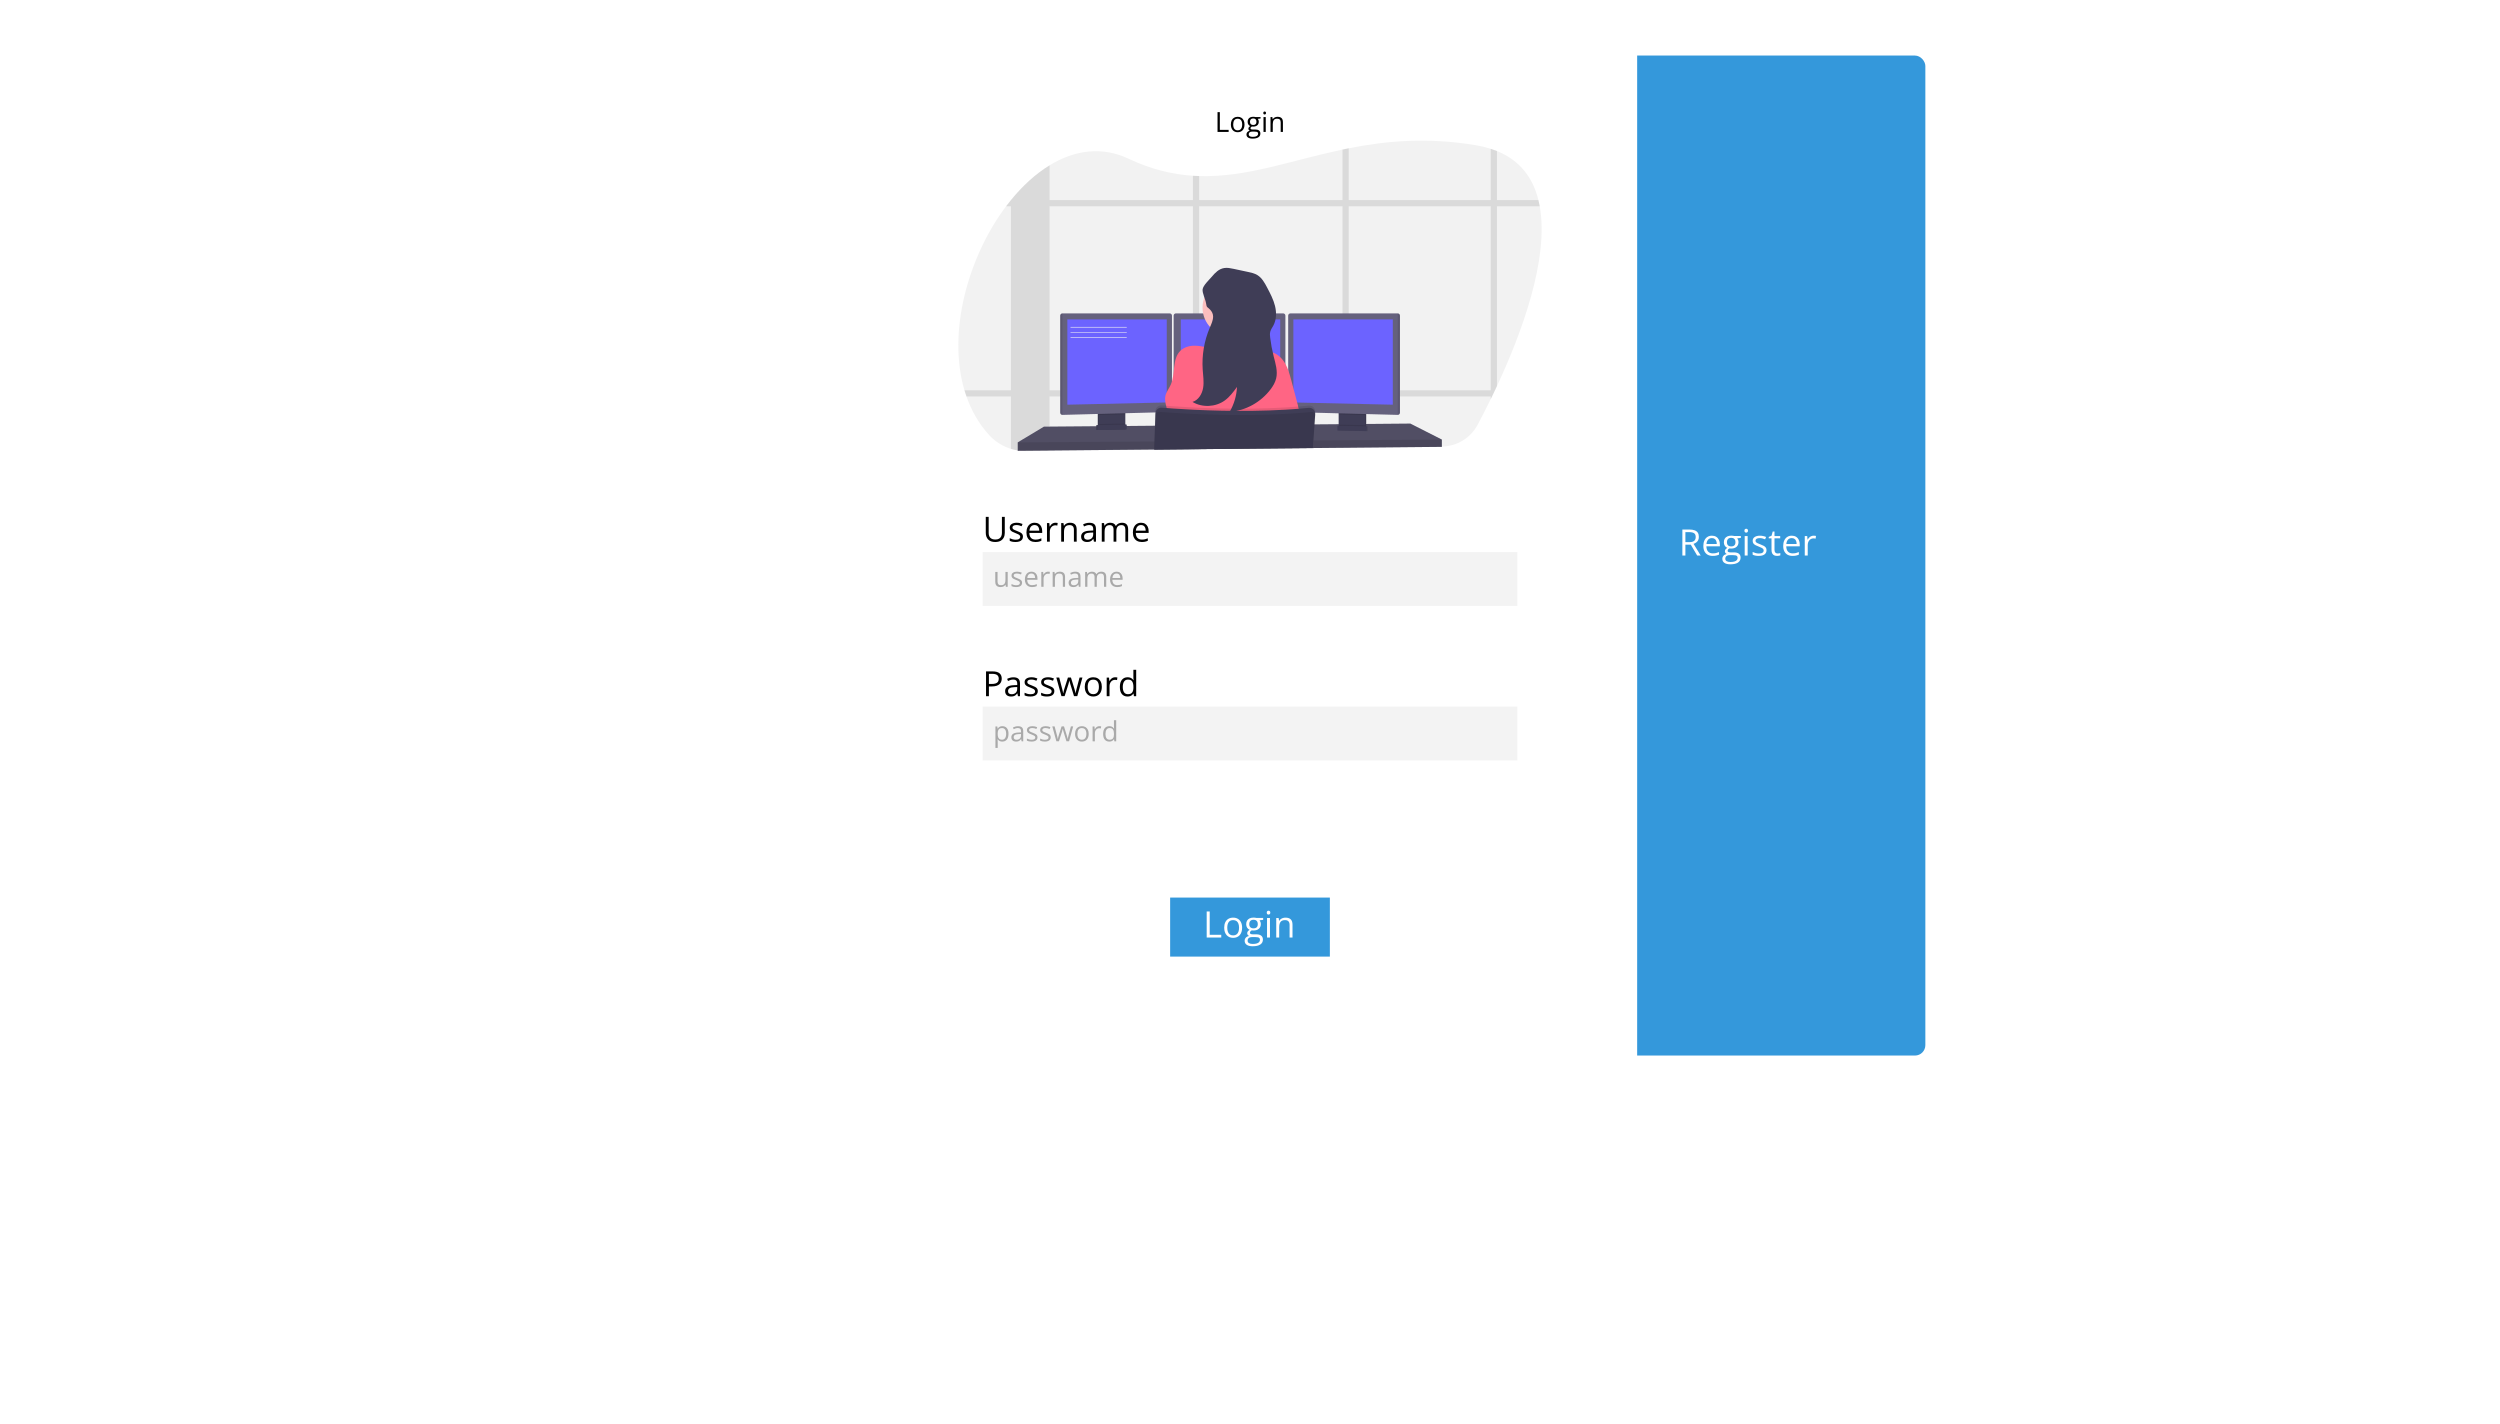 <svg width="1440" height="820" viewBox="0 0 1440 820" fill="none" xmlns="http://www.w3.org/2000/svg">
<g clip-path="url(#clip0_2_2)">
<rect width="1440" height="820" fill="white"/>
<g filter="url(#filter0_d_2_2)">
<rect x="504" y="32" width="605" height="576" rx="6" fill="#3498DB"/>
</g>
<path d="M973.094 305.009C974.324 305.009 975.339 305.163 976.139 305.47C976.946 305.771 977.547 306.232 977.944 306.854C978.34 307.477 978.539 308.27 978.539 309.233C978.539 310.026 978.395 310.689 978.108 311.223C977.821 311.749 977.445 312.176 976.98 312.504C976.515 312.833 976.019 313.085 975.493 313.263L979.605 320H977.575L973.904 313.745H970.787V320H969.043V305.009H973.094ZM972.991 306.516H970.787V312.269H973.165C974.389 312.269 975.288 312.019 975.862 311.52C976.443 311.021 976.734 310.286 976.734 309.315C976.734 308.297 976.426 307.576 975.811 307.152C975.203 306.728 974.263 306.516 972.991 306.516ZM986.075 308.557C987.032 308.557 987.853 308.769 988.536 309.192C989.22 309.616 989.743 310.211 990.105 310.977C990.467 311.735 990.648 312.624 990.648 313.643V314.699H982.886C982.907 316.018 983.235 317.023 983.871 317.713C984.506 318.404 985.402 318.749 986.557 318.749C987.268 318.749 987.897 318.684 988.444 318.554C988.991 318.424 989.558 318.233 990.146 317.98V319.477C989.579 319.73 989.015 319.915 988.454 320.031C987.9 320.147 987.244 320.205 986.485 320.205C985.405 320.205 984.462 319.986 983.655 319.549C982.855 319.104 982.233 318.455 981.789 317.601C981.345 316.746 981.123 315.7 981.123 314.463C981.123 313.253 981.324 312.207 981.728 311.325C982.138 310.437 982.712 309.753 983.45 309.274C984.195 308.796 985.07 308.557 986.075 308.557ZM986.055 309.951C985.145 309.951 984.421 310.249 983.881 310.843C983.341 311.438 983.019 312.269 982.917 313.335H988.864C988.857 312.665 988.751 312.077 988.546 311.571C988.348 311.059 988.044 310.662 987.634 310.382C987.224 310.095 986.697 309.951 986.055 309.951ZM996.678 325.045C995.201 325.045 994.063 324.768 993.263 324.214C992.463 323.667 992.063 322.898 992.063 321.907C992.063 321.203 992.286 320.602 992.73 320.103C993.181 319.604 993.803 319.272 994.596 319.108C994.302 318.971 994.049 318.766 993.837 318.493C993.632 318.219 993.53 317.905 993.53 317.549C993.53 317.139 993.643 316.78 993.868 316.473C994.101 316.158 994.453 315.857 994.924 315.57C994.336 315.331 993.858 314.928 993.489 314.36C993.126 313.786 992.945 313.12 992.945 312.361C992.945 311.554 993.113 310.867 993.448 310.3C993.783 309.726 994.268 309.288 994.904 308.987C995.54 308.687 996.309 308.536 997.211 308.536C997.409 308.536 997.607 308.546 997.806 308.567C998.011 308.581 998.206 308.604 998.39 308.639C998.575 308.666 998.735 308.7 998.872 308.741H1002.73V309.838L1000.66 310.095C1000.86 310.361 1001.03 310.683 1001.17 311.059C1001.31 311.435 1001.37 311.852 1001.37 312.31C1001.37 313.431 1000.99 314.323 1000.24 314.986C999.477 315.642 998.435 315.97 997.108 315.97C996.794 315.97 996.473 315.943 996.144 315.888C995.81 316.073 995.553 316.278 995.375 316.503C995.205 316.729 995.119 316.989 995.119 317.283C995.119 317.501 995.184 317.676 995.314 317.806C995.451 317.936 995.645 318.031 995.898 318.093C996.151 318.147 996.456 318.175 996.811 318.175H998.79C1000.01 318.175 1000.95 318.431 1001.6 318.944C1002.26 319.457 1002.58 320.205 1002.58 321.189C1002.58 322.434 1002.08 323.387 1001.07 324.05C1000.05 324.713 998.592 325.045 996.678 325.045ZM996.729 323.712C997.659 323.712 998.428 323.616 999.036 323.425C999.651 323.24 1000.11 322.97 1000.41 322.615C1000.72 322.266 1000.87 321.849 1000.87 321.364C1000.87 320.913 1000.77 320.571 1000.56 320.338C1000.36 320.113 1000.06 319.962 999.662 319.887C999.265 319.805 998.78 319.764 998.206 319.764H996.257C995.751 319.764 995.311 319.843 994.935 320C994.559 320.157 994.268 320.39 994.063 320.697C993.865 321.005 993.766 321.388 993.766 321.846C993.766 322.454 994.022 322.916 994.535 323.23C995.047 323.551 995.779 323.712 996.729 323.712ZM997.17 314.729C997.983 314.729 998.595 314.524 999.005 314.114C999.415 313.704 999.621 313.106 999.621 312.32C999.621 311.479 999.412 310.85 998.995 310.433C998.578 310.009 997.963 309.797 997.149 309.797C996.37 309.797 995.769 310.016 995.345 310.454C994.928 310.884 994.719 311.517 994.719 312.351C994.719 313.116 994.931 313.704 995.355 314.114C995.779 314.524 996.384 314.729 997.17 314.729ZM1006.64 308.762V320H1004.94V308.762H1006.64ZM1005.81 304.558C1006.09 304.558 1006.33 304.65 1006.53 304.834C1006.74 305.012 1006.84 305.292 1006.84 305.675C1006.84 306.051 1006.74 306.332 1006.53 306.516C1006.33 306.701 1006.09 306.793 1005.81 306.793C1005.52 306.793 1005.27 306.701 1005.08 306.516C1004.88 306.332 1004.79 306.051 1004.79 305.675C1004.79 305.292 1004.88 305.012 1005.08 304.834C1005.27 304.65 1005.52 304.558 1005.81 304.558ZM1017.52 316.924C1017.52 317.642 1017.34 318.247 1016.98 318.739C1016.62 319.224 1016.11 319.59 1015.44 319.836C1014.78 320.082 1013.99 320.205 1013.06 320.205C1012.28 320.205 1011.6 320.144 1011.02 320.021C1010.45 319.897 1009.95 319.723 1009.52 319.498V317.929C1009.97 318.154 1010.52 318.359 1011.16 318.544C1011.79 318.729 1012.44 318.821 1013.1 318.821C1014.08 318.821 1014.78 318.664 1015.22 318.349C1015.65 318.035 1015.87 317.607 1015.87 317.067C1015.87 316.76 1015.78 316.49 1015.61 316.257C1015.44 316.018 1015.14 315.789 1014.73 315.57C1014.32 315.345 1013.76 315.099 1013.03 314.832C1012.31 314.559 1011.69 314.289 1011.17 314.022C1010.65 313.749 1010.24 313.417 1009.96 313.027C1009.68 312.638 1009.54 312.132 1009.54 311.51C1009.54 310.56 1009.92 309.832 1010.68 309.326C1011.46 308.813 1012.47 308.557 1013.72 308.557C1014.4 308.557 1015.03 308.625 1015.62 308.762C1016.21 308.892 1016.77 309.069 1017.28 309.295L1016.7 310.659C1016.24 310.46 1015.74 310.293 1015.22 310.156C1014.69 310.02 1014.15 309.951 1013.61 309.951C1012.82 309.951 1012.22 310.081 1011.79 310.341C1011.37 310.601 1011.17 310.956 1011.17 311.407C1011.17 311.756 1011.26 312.043 1011.45 312.269C1011.65 312.494 1011.97 312.706 1012.4 312.904C1012.83 313.103 1013.39 313.335 1014.1 313.602C1014.8 313.861 1015.41 314.131 1015.92 314.412C1016.44 314.685 1016.83 315.02 1017.1 315.417C1017.38 315.806 1017.52 316.309 1017.52 316.924ZM1023.89 318.811C1024.17 318.811 1024.46 318.787 1024.75 318.739C1025.05 318.691 1025.29 318.633 1025.47 318.564V319.887C1025.27 319.976 1025 320.051 1024.64 320.113C1024.29 320.174 1023.95 320.205 1023.61 320.205C1023.02 320.205 1022.48 320.103 1021.99 319.897C1021.51 319.686 1021.12 319.33 1020.83 318.831C1020.54 318.332 1020.39 317.642 1020.39 316.76V310.095H1018.8V309.264L1020.41 308.598L1021.08 306.157H1022.11V308.762H1025.4V310.095H1022.11V316.708C1022.11 317.413 1022.27 317.939 1022.59 318.288C1022.92 318.636 1023.35 318.811 1023.89 318.811ZM1032.07 308.557C1033.03 308.557 1033.85 308.769 1034.54 309.192C1035.22 309.616 1035.74 310.211 1036.1 310.977C1036.47 311.735 1036.65 312.624 1036.65 313.643V314.699H1028.89C1028.91 316.018 1029.23 317.023 1029.87 317.713C1030.51 318.404 1031.4 318.749 1032.56 318.749C1033.27 318.749 1033.9 318.684 1034.44 318.554C1034.99 318.424 1035.56 318.233 1036.14 317.98V319.477C1035.58 319.73 1035.01 319.915 1034.45 320.031C1033.9 320.147 1033.24 320.205 1032.48 320.205C1031.4 320.205 1030.46 319.986 1029.65 319.549C1028.85 319.104 1028.23 318.455 1027.79 317.601C1027.34 316.746 1027.12 315.7 1027.12 314.463C1027.12 313.253 1027.32 312.207 1027.73 311.325C1028.14 310.437 1028.71 309.753 1029.45 309.274C1030.19 308.796 1031.07 308.557 1032.07 308.557ZM1032.05 309.951C1031.14 309.951 1030.42 310.249 1029.88 310.843C1029.34 311.438 1029.02 312.269 1028.92 313.335H1034.86C1034.86 312.665 1034.75 312.077 1034.55 311.571C1034.35 311.059 1034.04 310.662 1033.63 310.382C1033.22 310.095 1032.7 309.951 1032.05 309.951ZM1044.65 308.557C1044.87 308.557 1045.11 308.57 1045.35 308.598C1045.6 308.618 1045.82 308.649 1046.01 308.69L1045.79 310.269C1045.61 310.221 1045.4 310.184 1045.18 310.156C1044.95 310.129 1044.74 310.115 1044.54 310.115C1044.09 310.115 1043.66 310.208 1043.26 310.392C1042.86 310.57 1042.52 310.83 1042.22 311.171C1041.91 311.506 1041.68 311.913 1041.51 312.392C1041.34 312.863 1041.25 313.39 1041.25 313.971V320H1039.54V308.762H1040.95L1041.14 310.833H1041.21C1041.44 310.416 1041.72 310.037 1042.05 309.695C1042.38 309.346 1042.76 309.069 1043.19 308.864C1043.63 308.659 1044.11 308.557 1044.65 308.557Z" fill="white"/>
<g filter="url(#filter1_d_2_2)">
<rect x="497" width="446" height="640" fill="white"/>
</g>
<rect x="674" y="517" width="92" height="34" fill="#3498DB"/>
<path d="M695.051 540V525.009H696.794V538.441H703.449V540H695.051ZM715.456 534.36C715.456 535.283 715.336 536.107 715.097 536.832C714.858 537.556 714.513 538.168 714.062 538.667C713.61 539.166 713.063 539.549 712.421 539.815C711.785 540.075 711.064 540.205 710.257 540.205C709.505 540.205 708.815 540.075 708.186 539.815C707.564 539.549 707.024 539.166 706.566 538.667C706.115 538.168 705.763 537.556 705.51 536.832C705.264 536.107 705.141 535.283 705.141 534.36C705.141 533.13 705.349 532.084 705.766 531.223C706.183 530.354 706.778 529.695 707.55 529.244C708.33 528.786 709.256 528.557 710.329 528.557C711.354 528.557 712.25 528.786 713.016 529.244C713.788 529.702 714.386 530.365 714.81 531.233C715.241 532.094 715.456 533.137 715.456 534.36ZM706.904 534.36C706.904 535.263 707.024 536.045 707.263 536.708C707.502 537.372 707.872 537.884 708.371 538.247C708.87 538.609 709.512 538.79 710.298 538.79C711.078 538.79 711.717 538.609 712.216 538.247C712.722 537.884 713.094 537.372 713.333 536.708C713.573 536.045 713.692 535.263 713.692 534.36C713.692 533.465 713.573 532.692 713.333 532.043C713.094 531.387 712.725 530.881 712.226 530.525C711.727 530.17 711.081 529.992 710.288 529.992C709.119 529.992 708.261 530.378 707.714 531.151C707.174 531.923 706.904 532.993 706.904 534.36ZM721.537 545.045C720.06 545.045 718.922 544.768 718.122 544.214C717.322 543.667 716.922 542.898 716.922 541.907C716.922 541.203 717.145 540.602 717.589 540.103C718.04 539.604 718.662 539.272 719.455 539.108C719.161 538.971 718.908 538.766 718.696 538.493C718.491 538.219 718.389 537.905 718.389 537.549C718.389 537.139 718.501 536.78 718.727 536.473C718.959 536.158 719.312 535.857 719.783 535.57C719.195 535.331 718.717 534.928 718.348 534.36C717.985 533.786 717.804 533.12 717.804 532.361C717.804 531.554 717.972 530.867 718.307 530.3C718.642 529.726 719.127 529.288 719.763 528.987C720.398 528.687 721.167 528.536 722.07 528.536C722.268 528.536 722.466 528.546 722.665 528.567C722.87 528.581 723.064 528.604 723.249 528.639C723.434 528.666 723.594 528.7 723.731 528.741H727.586V529.838L725.515 530.095C725.72 530.361 725.891 530.683 726.028 531.059C726.165 531.435 726.233 531.852 726.233 532.31C726.233 533.431 725.854 534.323 725.095 534.986C724.336 535.642 723.293 535.97 721.967 535.97C721.653 535.97 721.332 535.943 721.003 535.888C720.668 536.073 720.412 536.278 720.234 536.503C720.063 536.729 719.978 536.989 719.978 537.283C719.978 537.501 720.043 537.676 720.173 537.806C720.31 537.936 720.504 538.031 720.757 538.093C721.01 538.147 721.314 538.175 721.67 538.175H723.649C724.873 538.175 725.809 538.431 726.458 538.944C727.115 539.457 727.443 540.205 727.443 541.189C727.443 542.434 726.937 543.387 725.925 544.05C724.914 544.713 723.451 545.045 721.537 545.045ZM721.588 543.712C722.518 543.712 723.287 543.616 723.895 543.425C724.51 543.24 724.968 542.97 725.269 542.615C725.577 542.266 725.73 541.849 725.73 541.364C725.73 540.913 725.628 540.571 725.423 540.338C725.218 540.113 724.917 539.962 724.521 539.887C724.124 539.805 723.639 539.764 723.064 539.764H721.116C720.61 539.764 720.169 539.843 719.793 540C719.417 540.157 719.127 540.39 718.922 540.697C718.724 541.005 718.625 541.388 718.625 541.846C718.625 542.454 718.881 542.916 719.394 543.23C719.906 543.551 720.638 543.712 721.588 543.712ZM722.029 534.729C722.842 534.729 723.454 534.524 723.864 534.114C724.274 533.704 724.479 533.106 724.479 532.32C724.479 531.479 724.271 530.85 723.854 530.433C723.437 530.009 722.822 529.797 722.008 529.797C721.229 529.797 720.627 530.016 720.204 530.454C719.787 530.884 719.578 531.517 719.578 532.351C719.578 533.116 719.79 533.704 720.214 534.114C720.638 534.524 721.243 534.729 722.029 534.729ZM731.503 528.762V540H729.801V528.762H731.503ZM730.673 524.558C730.953 524.558 731.192 524.65 731.391 524.834C731.596 525.012 731.698 525.292 731.698 525.675C731.698 526.051 731.596 526.332 731.391 526.516C731.192 526.701 730.953 526.793 730.673 526.793C730.379 526.793 730.133 526.701 729.935 526.516C729.743 526.332 729.647 526.051 729.647 525.675C729.647 525.292 729.743 525.012 729.935 524.834C730.133 524.65 730.379 524.558 730.673 524.558ZM740.435 528.557C741.768 528.557 742.776 528.885 743.459 529.541C744.143 530.19 744.485 531.236 744.485 532.679V540H742.803V532.792C742.803 531.855 742.588 531.154 742.157 530.689C741.733 530.225 741.081 529.992 740.199 529.992C738.955 529.992 738.08 530.344 737.574 531.048C737.068 531.752 736.815 532.774 736.815 534.114V540H735.113V528.762H736.487L736.743 530.382H736.835C737.075 529.985 737.379 529.654 737.748 529.387C738.117 529.114 738.531 528.909 738.989 528.772C739.447 528.628 739.929 528.557 740.435 528.557Z" fill="white"/>
<path d="M571.684 386.723C573.526 386.723 574.87 387.084 575.717 387.807C576.57 388.523 576.996 389.551 576.996 390.893C576.996 391.498 576.895 392.074 576.693 392.621C576.498 393.161 576.179 393.64 575.736 394.057C575.294 394.467 574.711 394.792 573.988 395.033C573.272 395.268 572.393 395.385 571.352 395.385H569.613V401H567.953V386.723H571.684ZM571.527 388.139H569.613V393.959H571.166C572.077 393.959 572.836 393.861 573.441 393.666C574.053 393.471 574.512 393.155 574.818 392.719C575.124 392.276 575.277 391.69 575.277 390.961C575.277 390.01 574.975 389.304 574.369 388.842C573.764 388.373 572.816 388.139 571.527 388.139ZM583.744 390.121C585.02 390.121 585.967 390.408 586.586 390.98C587.204 391.553 587.514 392.468 587.514 393.725V401H586.332L586.02 399.418H585.941C585.642 399.809 585.329 400.137 585.004 400.404C584.678 400.665 584.301 400.863 583.871 401C583.448 401.13 582.927 401.195 582.309 401.195C581.658 401.195 581.078 401.081 580.57 400.854C580.069 400.626 579.672 400.281 579.379 399.818C579.092 399.356 578.949 398.77 578.949 398.061C578.949 396.993 579.372 396.173 580.219 395.6C581.065 395.027 582.354 394.714 584.086 394.662L585.932 394.584V393.93C585.932 393.005 585.733 392.357 585.336 391.986C584.939 391.615 584.379 391.43 583.656 391.43C583.096 391.43 582.562 391.511 582.055 391.674C581.547 391.837 581.065 392.029 580.609 392.25L580.111 391.02C580.593 390.772 581.146 390.561 581.771 390.385C582.396 390.209 583.054 390.121 583.744 390.121ZM585.912 395.727L584.281 395.795C582.947 395.847 582.006 396.065 581.459 396.449C580.912 396.833 580.639 397.377 580.639 398.08C580.639 398.692 580.824 399.145 581.195 399.438C581.566 399.73 582.058 399.877 582.67 399.877C583.62 399.877 584.398 399.613 585.004 399.086C585.609 398.559 585.912 397.768 585.912 396.713V395.727ZM597.777 398.07C597.777 398.754 597.605 399.33 597.26 399.799C596.921 400.261 596.433 400.609 595.795 400.844C595.163 401.078 594.408 401.195 593.529 401.195C592.781 401.195 592.133 401.137 591.586 401.02C591.039 400.902 590.561 400.736 590.15 400.521V399.027C590.587 399.242 591.107 399.438 591.713 399.613C592.318 399.789 592.937 399.877 593.568 399.877C594.493 399.877 595.163 399.727 595.58 399.428C595.997 399.128 596.205 398.721 596.205 398.207C596.205 397.914 596.12 397.657 595.951 397.436C595.788 397.208 595.512 396.99 595.121 396.781C594.73 396.566 594.19 396.332 593.5 396.078C592.816 395.818 592.224 395.561 591.723 395.307C591.228 395.046 590.844 394.73 590.57 394.359C590.303 393.988 590.17 393.507 590.17 392.914C590.17 392.009 590.535 391.316 591.264 390.834C591.999 390.346 592.963 390.102 594.154 390.102C594.799 390.102 595.401 390.167 595.961 390.297C596.527 390.421 597.055 390.59 597.543 390.805L596.996 392.104C596.553 391.915 596.081 391.755 595.58 391.625C595.079 391.495 594.568 391.43 594.047 391.43C593.298 391.43 592.722 391.553 592.318 391.801C591.921 392.048 591.723 392.387 591.723 392.816C591.723 393.148 591.814 393.422 591.996 393.637C592.185 393.852 592.484 394.053 592.895 394.242C593.305 394.431 593.845 394.652 594.516 394.906C595.186 395.154 595.766 395.411 596.254 395.678C596.742 395.938 597.117 396.257 597.377 396.635C597.644 397.006 597.777 397.484 597.777 398.07ZM607.309 398.07C607.309 398.754 607.136 399.33 606.791 399.799C606.452 400.261 605.964 400.609 605.326 400.844C604.695 401.078 603.939 401.195 603.061 401.195C602.312 401.195 601.664 401.137 601.117 401.02C600.57 400.902 600.092 400.736 599.682 400.521V399.027C600.118 399.242 600.639 399.438 601.244 399.613C601.85 399.789 602.468 399.877 603.1 399.877C604.024 399.877 604.695 399.727 605.111 399.428C605.528 399.128 605.736 398.721 605.736 398.207C605.736 397.914 605.652 397.657 605.482 397.436C605.32 397.208 605.043 396.99 604.652 396.781C604.262 396.566 603.721 396.332 603.031 396.078C602.348 395.818 601.755 395.561 601.254 395.307C600.759 395.046 600.375 394.73 600.102 394.359C599.835 393.988 599.701 393.507 599.701 392.914C599.701 392.009 600.066 391.316 600.795 390.834C601.531 390.346 602.494 390.102 603.686 390.102C604.33 390.102 604.932 390.167 605.492 390.297C606.059 390.421 606.586 390.59 607.074 390.805L606.527 392.104C606.085 391.915 605.613 391.755 605.111 391.625C604.61 391.495 604.099 391.43 603.578 391.43C602.829 391.43 602.253 391.553 601.85 391.801C601.452 392.048 601.254 392.387 601.254 392.816C601.254 393.148 601.345 393.422 601.527 393.637C601.716 393.852 602.016 394.053 602.426 394.242C602.836 394.431 603.376 394.652 604.047 394.906C604.717 395.154 605.297 395.411 605.785 395.678C606.273 395.938 606.648 396.257 606.908 396.635C607.175 397.006 607.309 397.484 607.309 398.07ZM618.627 400.98L616.723 394.75C616.638 394.483 616.557 394.223 616.479 393.969C616.407 393.708 616.339 393.461 616.273 393.227C616.215 392.986 616.16 392.764 616.107 392.562C616.062 392.354 616.023 392.175 615.99 392.025H615.922C615.896 392.175 615.86 392.354 615.814 392.562C615.769 392.764 615.714 392.986 615.648 393.227C615.59 393.467 615.525 393.721 615.453 393.988C615.382 394.249 615.3 394.512 615.209 394.779L613.217 400.98H611.391L608.441 390.277H610.121L611.664 396.186C611.768 396.576 611.866 396.964 611.957 397.348C612.055 397.725 612.136 398.083 612.201 398.422C612.273 398.754 612.325 399.044 612.357 399.291H612.436C612.475 399.128 612.517 398.933 612.562 398.705C612.615 398.477 612.67 398.236 612.729 397.982C612.794 397.722 612.862 397.465 612.934 397.211C613.005 396.951 613.077 396.706 613.148 396.479L615.121 390.277H616.869L618.773 396.469C618.871 396.781 618.965 397.107 619.057 397.445C619.154 397.784 619.242 398.113 619.32 398.432C619.398 398.744 619.454 399.024 619.486 399.271H619.564C619.59 399.05 619.639 398.777 619.711 398.451C619.783 398.126 619.864 397.768 619.955 397.377C620.053 396.986 620.154 396.589 620.258 396.186L621.82 390.277H623.471L620.512 400.98H618.627ZM634.652 395.629C634.652 396.508 634.538 397.292 634.311 397.982C634.083 398.673 633.754 399.255 633.324 399.73C632.895 400.206 632.374 400.57 631.762 400.824C631.156 401.072 630.469 401.195 629.701 401.195C628.985 401.195 628.327 401.072 627.729 400.824C627.136 400.57 626.622 400.206 626.186 399.73C625.756 399.255 625.421 398.673 625.18 397.982C624.945 397.292 624.828 396.508 624.828 395.629C624.828 394.457 625.027 393.461 625.424 392.641C625.821 391.814 626.387 391.186 627.123 390.756C627.865 390.32 628.747 390.102 629.77 390.102C630.746 390.102 631.599 390.32 632.328 390.756C633.064 391.192 633.633 391.824 634.037 392.65C634.447 393.471 634.652 394.464 634.652 395.629ZM626.508 395.629C626.508 396.488 626.622 397.234 626.85 397.865C627.077 398.497 627.429 398.985 627.904 399.33C628.38 399.675 628.992 399.848 629.74 399.848C630.482 399.848 631.091 399.675 631.566 399.33C632.048 398.985 632.403 398.497 632.631 397.865C632.859 397.234 632.973 396.488 632.973 395.629C632.973 394.776 632.859 394.04 632.631 393.422C632.403 392.797 632.051 392.315 631.576 391.977C631.101 391.638 630.486 391.469 629.73 391.469C628.617 391.469 627.8 391.837 627.279 392.572C626.765 393.308 626.508 394.327 626.508 395.629ZM642.318 390.102C642.533 390.102 642.758 390.115 642.992 390.141C643.227 390.16 643.435 390.189 643.617 390.229L643.412 391.732C643.236 391.687 643.041 391.651 642.826 391.625C642.611 391.599 642.41 391.586 642.221 391.586C641.791 391.586 641.384 391.674 641 391.85C640.622 392.019 640.29 392.266 640.004 392.592C639.717 392.911 639.493 393.298 639.33 393.754C639.167 394.203 639.086 394.704 639.086 395.258V401H637.455V390.297H638.803L638.979 392.27H639.047C639.268 391.872 639.535 391.511 639.848 391.186C640.16 390.854 640.521 390.59 640.932 390.395C641.348 390.199 641.811 390.102 642.318 390.102ZM649.447 401.195C648.093 401.195 647.019 400.733 646.225 399.809C645.437 398.884 645.043 397.51 645.043 395.688C645.043 393.845 645.447 392.455 646.254 391.518C647.061 390.574 648.135 390.102 649.477 390.102C650.043 390.102 650.538 390.176 650.961 390.326C651.384 390.476 651.749 390.678 652.055 390.932C652.361 391.179 652.618 391.462 652.826 391.781H652.943C652.917 391.579 652.891 391.303 652.865 390.951C652.839 390.6 652.826 390.313 652.826 390.092V385.805H654.447V401H653.139L652.895 399.477H652.826C652.624 399.796 652.367 400.085 652.055 400.346C651.749 400.606 651.381 400.814 650.951 400.971C650.528 401.12 650.027 401.195 649.447 401.195ZM649.701 399.848C650.847 399.848 651.658 399.522 652.133 398.871C652.608 398.22 652.846 397.253 652.846 395.971V395.678C652.846 394.317 652.618 393.272 652.162 392.543C651.713 391.814 650.893 391.449 649.701 391.449C648.705 391.449 647.96 391.833 647.465 392.602C646.97 393.363 646.723 394.405 646.723 395.727C646.723 397.042 646.967 398.057 647.455 398.773C647.95 399.49 648.699 399.848 649.701 399.848Z" fill="black"/>
<rect x="566" y="407" width="308" height="31" fill="#F3F3F3"/>
<path d="M577.391 418.281C578.458 418.281 579.31 418.648 579.945 419.383C580.581 420.117 580.898 421.221 580.898 422.695C580.898 423.669 580.753 424.487 580.461 425.148C580.169 425.81 579.758 426.31 579.227 426.648C578.701 426.987 578.078 427.156 577.359 427.156C576.906 427.156 576.508 427.096 576.164 426.977C575.82 426.857 575.526 426.695 575.281 426.492C575.036 426.289 574.833 426.068 574.672 425.828H574.578C574.594 426.031 574.612 426.276 574.633 426.562C574.659 426.849 574.672 427.099 574.672 427.312V430.828H573.367V418.438H574.438L574.609 419.703H574.672C574.839 419.443 575.042 419.206 575.281 418.992C575.521 418.773 575.812 418.602 576.156 418.477C576.505 418.346 576.917 418.281 577.391 418.281ZM577.164 419.375C576.57 419.375 576.091 419.49 575.727 419.719C575.367 419.948 575.104 420.292 574.938 420.75C574.771 421.203 574.682 421.773 574.672 422.461V422.711C574.672 423.435 574.75 424.047 574.906 424.547C575.068 425.047 575.331 425.427 575.695 425.688C576.065 425.948 576.56 426.078 577.18 426.078C577.711 426.078 578.154 425.935 578.508 425.648C578.862 425.362 579.125 424.964 579.297 424.453C579.474 423.938 579.562 423.346 579.562 422.68C579.562 421.669 579.365 420.867 578.969 420.273C578.578 419.674 577.977 419.375 577.164 419.375ZM586.367 418.297C587.388 418.297 588.146 418.526 588.641 418.984C589.135 419.443 589.383 420.174 589.383 421.18V427H588.438L588.188 425.734H588.125C587.885 426.047 587.635 426.31 587.375 426.523C587.115 426.732 586.812 426.891 586.469 427C586.13 427.104 585.714 427.156 585.219 427.156C584.698 427.156 584.234 427.065 583.828 426.883C583.427 426.701 583.109 426.424 582.875 426.055C582.646 425.685 582.531 425.216 582.531 424.648C582.531 423.794 582.87 423.138 583.547 422.68C584.224 422.221 585.255 421.971 586.641 421.93L588.117 421.867V421.344C588.117 420.604 587.958 420.086 587.641 419.789C587.323 419.492 586.875 419.344 586.297 419.344C585.849 419.344 585.422 419.409 585.016 419.539C584.609 419.669 584.224 419.823 583.859 420L583.461 419.016C583.846 418.818 584.289 418.648 584.789 418.508C585.289 418.367 585.815 418.297 586.367 418.297ZM588.102 422.781L586.797 422.836C585.729 422.878 584.977 423.052 584.539 423.359C584.102 423.667 583.883 424.102 583.883 424.664C583.883 425.154 584.031 425.516 584.328 425.75C584.625 425.984 585.018 426.102 585.508 426.102C586.268 426.102 586.891 425.891 587.375 425.469C587.859 425.047 588.102 424.414 588.102 423.57V422.781ZM597.594 424.656C597.594 425.203 597.456 425.664 597.18 426.039C596.909 426.409 596.518 426.688 596.008 426.875C595.503 427.062 594.898 427.156 594.195 427.156C593.596 427.156 593.078 427.109 592.641 427.016C592.203 426.922 591.82 426.789 591.492 426.617V425.422C591.841 425.594 592.258 425.75 592.742 425.891C593.227 426.031 593.721 426.102 594.227 426.102C594.966 426.102 595.503 425.982 595.836 425.742C596.169 425.503 596.336 425.177 596.336 424.766C596.336 424.531 596.268 424.326 596.133 424.148C596.003 423.966 595.781 423.792 595.469 423.625C595.156 423.453 594.724 423.266 594.172 423.062C593.625 422.854 593.151 422.648 592.75 422.445C592.354 422.237 592.047 421.984 591.828 421.688C591.615 421.391 591.508 421.005 591.508 420.531C591.508 419.807 591.799 419.253 592.383 418.867C592.971 418.477 593.742 418.281 594.695 418.281C595.211 418.281 595.693 418.333 596.141 418.438C596.594 418.536 597.016 418.672 597.406 418.844L596.969 419.883C596.615 419.732 596.237 419.604 595.836 419.5C595.435 419.396 595.026 419.344 594.609 419.344C594.01 419.344 593.549 419.443 593.227 419.641C592.909 419.839 592.75 420.109 592.75 420.453C592.75 420.719 592.823 420.938 592.969 421.109C593.12 421.281 593.359 421.443 593.688 421.594C594.016 421.745 594.448 421.922 594.984 422.125C595.521 422.323 595.984 422.529 596.375 422.742C596.766 422.951 597.065 423.206 597.273 423.508C597.487 423.805 597.594 424.188 597.594 424.656ZM605.219 424.656C605.219 425.203 605.081 425.664 604.805 426.039C604.534 426.409 604.143 426.688 603.633 426.875C603.128 427.062 602.523 427.156 601.82 427.156C601.221 427.156 600.703 427.109 600.266 427.016C599.828 426.922 599.445 426.789 599.117 426.617V425.422C599.466 425.594 599.883 425.75 600.367 425.891C600.852 426.031 601.346 426.102 601.852 426.102C602.591 426.102 603.128 425.982 603.461 425.742C603.794 425.503 603.961 425.177 603.961 424.766C603.961 424.531 603.893 424.326 603.758 424.148C603.628 423.966 603.406 423.792 603.094 423.625C602.781 423.453 602.349 423.266 601.797 423.062C601.25 422.854 600.776 422.648 600.375 422.445C599.979 422.237 599.672 421.984 599.453 421.688C599.24 421.391 599.133 421.005 599.133 420.531C599.133 419.807 599.424 419.253 600.008 418.867C600.596 418.477 601.367 418.281 602.32 418.281C602.836 418.281 603.318 418.333 603.766 418.438C604.219 418.536 604.641 418.672 605.031 418.844L604.594 419.883C604.24 419.732 603.862 419.604 603.461 419.5C603.06 419.396 602.651 419.344 602.234 419.344C601.635 419.344 601.174 419.443 600.852 419.641C600.534 419.839 600.375 420.109 600.375 420.453C600.375 420.719 600.448 420.938 600.594 421.109C600.745 421.281 600.984 421.443 601.312 421.594C601.641 421.745 602.073 421.922 602.609 422.125C603.146 422.323 603.609 422.529 604 422.742C604.391 422.951 604.69 423.206 604.898 423.508C605.112 423.805 605.219 424.188 605.219 424.656ZM614.273 426.984L612.75 422C612.682 421.786 612.617 421.578 612.555 421.375C612.497 421.167 612.443 420.969 612.391 420.781C612.344 420.589 612.299 420.411 612.258 420.25C612.221 420.083 612.19 419.94 612.164 419.82H612.109C612.089 419.94 612.06 420.083 612.023 420.25C611.987 420.411 611.943 420.589 611.891 420.781C611.844 420.974 611.792 421.177 611.734 421.391C611.677 421.599 611.612 421.81 611.539 422.023L609.945 426.984H608.484L606.125 418.422H607.469L608.703 423.148C608.786 423.461 608.865 423.771 608.938 424.078C609.016 424.38 609.081 424.667 609.133 424.938C609.19 425.203 609.232 425.435 609.258 425.633H609.32C609.352 425.503 609.385 425.346 609.422 425.164C609.464 424.982 609.508 424.789 609.555 424.586C609.607 424.378 609.661 424.172 609.719 423.969C609.776 423.76 609.833 423.565 609.891 423.383L611.469 418.422H612.867L614.391 423.375C614.469 423.625 614.544 423.885 614.617 424.156C614.695 424.427 614.766 424.69 614.828 424.945C614.891 425.195 614.935 425.419 614.961 425.617H615.023C615.044 425.44 615.083 425.221 615.141 424.961C615.198 424.701 615.263 424.414 615.336 424.102C615.414 423.789 615.495 423.471 615.578 423.148L616.828 418.422H618.148L615.781 426.984H614.273ZM627.094 422.703C627.094 423.406 627.003 424.034 626.82 424.586C626.638 425.138 626.375 425.604 626.031 425.984C625.688 426.365 625.271 426.656 624.781 426.859C624.297 427.057 623.747 427.156 623.133 427.156C622.56 427.156 622.034 427.057 621.555 426.859C621.081 426.656 620.669 426.365 620.32 425.984C619.977 425.604 619.708 425.138 619.516 424.586C619.328 424.034 619.234 423.406 619.234 422.703C619.234 421.766 619.393 420.969 619.711 420.312C620.029 419.651 620.482 419.148 621.07 418.805C621.664 418.456 622.37 418.281 623.188 418.281C623.969 418.281 624.651 418.456 625.234 418.805C625.823 419.154 626.279 419.659 626.602 420.32C626.93 420.977 627.094 421.771 627.094 422.703ZM620.578 422.703C620.578 423.391 620.669 423.987 620.852 424.492C621.034 424.997 621.315 425.388 621.695 425.664C622.076 425.94 622.565 426.078 623.164 426.078C623.758 426.078 624.245 425.94 624.625 425.664C625.01 425.388 625.294 424.997 625.477 424.492C625.659 423.987 625.75 423.391 625.75 422.703C625.75 422.021 625.659 421.432 625.477 420.938C625.294 420.438 625.013 420.052 624.633 419.781C624.253 419.51 623.76 419.375 623.156 419.375C622.266 419.375 621.612 419.669 621.195 420.258C620.784 420.846 620.578 421.661 620.578 422.703ZM633.227 418.281C633.398 418.281 633.578 418.292 633.766 418.312C633.953 418.328 634.12 418.352 634.266 418.383L634.102 419.586C633.961 419.549 633.805 419.521 633.633 419.5C633.461 419.479 633.299 419.469 633.148 419.469C632.805 419.469 632.479 419.539 632.172 419.68C631.87 419.815 631.604 420.013 631.375 420.273C631.146 420.529 630.966 420.839 630.836 421.203C630.706 421.562 630.641 421.964 630.641 422.406V427H629.336V418.438H630.414L630.555 420.016H630.609C630.786 419.698 631 419.409 631.25 419.148C631.5 418.883 631.789 418.672 632.117 418.516C632.451 418.359 632.82 418.281 633.227 418.281ZM638.93 427.156C637.846 427.156 636.987 426.786 636.352 426.047C635.721 425.307 635.406 424.208 635.406 422.75C635.406 421.276 635.729 420.164 636.375 419.414C637.021 418.659 637.88 418.281 638.953 418.281C639.406 418.281 639.802 418.341 640.141 418.461C640.479 418.581 640.771 418.742 641.016 418.945C641.26 419.143 641.466 419.37 641.633 419.625H641.727C641.706 419.464 641.685 419.242 641.664 418.961C641.643 418.68 641.633 418.451 641.633 418.273V414.844H642.93V427H641.883L641.688 425.781H641.633C641.471 426.036 641.266 426.268 641.016 426.477C640.771 426.685 640.477 426.852 640.133 426.977C639.794 427.096 639.393 427.156 638.93 427.156ZM639.133 426.078C640.049 426.078 640.698 425.818 641.078 425.297C641.458 424.776 641.648 424.003 641.648 422.977V422.742C641.648 421.654 641.466 420.818 641.102 420.234C640.742 419.651 640.086 419.359 639.133 419.359C638.336 419.359 637.74 419.667 637.344 420.281C636.948 420.891 636.75 421.724 636.75 422.781C636.75 423.833 636.945 424.646 637.336 425.219C637.732 425.792 638.331 426.078 639.133 426.078Z" fill="#A9A9A9"/>
<path d="M578.754 297.723V306.961C578.754 307.97 578.549 308.868 578.139 309.656C577.735 310.444 577.123 311.066 576.303 311.521C575.482 311.971 574.454 312.195 573.217 312.195C571.452 312.195 570.108 311.717 569.184 310.76C568.266 309.803 567.807 308.523 567.807 306.922V297.723H569.477V306.971C569.477 308.182 569.796 309.116 570.434 309.773C571.078 310.431 572.038 310.76 573.314 310.76C574.187 310.76 574.9 310.604 575.453 310.291C576.013 309.972 576.426 309.529 576.693 308.963C576.967 308.39 577.104 307.729 577.104 306.98V297.723H578.754ZM589.223 309.07C589.223 309.754 589.05 310.33 588.705 310.799C588.367 311.261 587.878 311.609 587.24 311.844C586.609 312.078 585.854 312.195 584.975 312.195C584.226 312.195 583.578 312.137 583.031 312.02C582.484 311.902 582.006 311.736 581.596 311.521V310.027C582.032 310.242 582.553 310.438 583.158 310.613C583.764 310.789 584.382 310.877 585.014 310.877C585.938 310.877 586.609 310.727 587.025 310.428C587.442 310.128 587.65 309.721 587.65 309.207C587.65 308.914 587.566 308.657 587.396 308.436C587.234 308.208 586.957 307.99 586.566 307.781C586.176 307.566 585.635 307.332 584.945 307.078C584.262 306.818 583.669 306.561 583.168 306.307C582.673 306.046 582.289 305.73 582.016 305.359C581.749 304.988 581.615 304.507 581.615 303.914C581.615 303.009 581.98 302.316 582.709 301.834C583.445 301.346 584.408 301.102 585.6 301.102C586.244 301.102 586.846 301.167 587.406 301.297C587.973 301.421 588.5 301.59 588.988 301.805L588.441 303.104C587.999 302.915 587.527 302.755 587.025 302.625C586.524 302.495 586.013 302.43 585.492 302.43C584.743 302.43 584.167 302.553 583.764 302.801C583.367 303.048 583.168 303.387 583.168 303.816C583.168 304.148 583.259 304.422 583.441 304.637C583.63 304.852 583.93 305.053 584.34 305.242C584.75 305.431 585.29 305.652 585.961 305.906C586.632 306.154 587.211 306.411 587.699 306.678C588.188 306.938 588.562 307.257 588.822 307.635C589.089 308.006 589.223 308.484 589.223 309.07ZM595.951 301.102C596.863 301.102 597.644 301.303 598.295 301.707C598.946 302.111 599.444 302.677 599.789 303.406C600.134 304.129 600.307 304.975 600.307 305.945V306.951H592.914C592.934 308.208 593.246 309.165 593.852 309.822C594.457 310.48 595.31 310.809 596.41 310.809C597.087 310.809 597.686 310.747 598.207 310.623C598.728 310.499 599.268 310.317 599.828 310.076V311.502C599.288 311.743 598.751 311.919 598.217 312.029C597.689 312.14 597.064 312.195 596.342 312.195C595.313 312.195 594.415 311.987 593.646 311.57C592.885 311.147 592.292 310.529 591.869 309.715C591.446 308.901 591.234 307.905 591.234 306.727C591.234 305.574 591.426 304.578 591.811 303.738C592.201 302.892 592.748 302.241 593.451 301.785C594.161 301.329 594.994 301.102 595.951 301.102ZM595.932 302.43C595.066 302.43 594.376 302.713 593.861 303.279C593.347 303.846 593.041 304.637 592.943 305.652H598.607C598.601 305.014 598.5 304.454 598.305 303.973C598.116 303.484 597.826 303.107 597.436 302.84C597.045 302.566 596.544 302.43 595.932 302.43ZM607.924 301.102C608.139 301.102 608.363 301.115 608.598 301.141C608.832 301.16 609.04 301.189 609.223 301.229L609.018 302.732C608.842 302.687 608.646 302.651 608.432 302.625C608.217 302.599 608.015 302.586 607.826 302.586C607.396 302.586 606.99 302.674 606.605 302.85C606.228 303.019 605.896 303.266 605.609 303.592C605.323 303.911 605.098 304.298 604.936 304.754C604.773 305.203 604.691 305.704 604.691 306.258V312H603.061V301.297H604.408L604.584 303.27H604.652C604.874 302.872 605.141 302.511 605.453 302.186C605.766 301.854 606.127 301.59 606.537 301.395C606.954 301.199 607.416 301.102 607.924 301.102ZM616.312 301.102C617.582 301.102 618.542 301.414 619.193 302.039C619.844 302.658 620.17 303.654 620.17 305.027V312H618.568V305.135C618.568 304.243 618.363 303.576 617.953 303.133C617.549 302.69 616.928 302.469 616.088 302.469C614.903 302.469 614.07 302.804 613.588 303.475C613.106 304.145 612.865 305.118 612.865 306.395V312H611.244V301.297H612.553L612.797 302.84H612.885C613.113 302.462 613.402 302.146 613.754 301.893C614.105 301.632 614.499 301.437 614.936 301.307C615.372 301.17 615.831 301.102 616.312 301.102ZM627.514 301.121C628.79 301.121 629.737 301.408 630.355 301.98C630.974 302.553 631.283 303.468 631.283 304.725V312H630.102L629.789 310.418H629.711C629.411 310.809 629.099 311.137 628.773 311.404C628.448 311.665 628.07 311.863 627.641 312C627.217 312.13 626.697 312.195 626.078 312.195C625.427 312.195 624.848 312.081 624.34 311.854C623.839 311.626 623.441 311.281 623.148 310.818C622.862 310.356 622.719 309.77 622.719 309.061C622.719 307.993 623.142 307.173 623.988 306.6C624.835 306.027 626.124 305.714 627.855 305.662L629.701 305.584V304.93C629.701 304.005 629.503 303.357 629.105 302.986C628.708 302.615 628.148 302.43 627.426 302.43C626.866 302.43 626.332 302.511 625.824 302.674C625.316 302.837 624.835 303.029 624.379 303.25L623.881 302.02C624.363 301.772 624.916 301.561 625.541 301.385C626.166 301.209 626.824 301.121 627.514 301.121ZM629.682 306.727L628.051 306.795C626.716 306.847 625.775 307.065 625.229 307.449C624.682 307.833 624.408 308.377 624.408 309.08C624.408 309.692 624.594 310.145 624.965 310.438C625.336 310.73 625.827 310.877 626.439 310.877C627.39 310.877 628.168 310.613 628.773 310.086C629.379 309.559 629.682 308.768 629.682 307.713V306.727ZM646.244 301.102C647.423 301.102 648.311 301.411 648.91 302.029C649.509 302.641 649.809 303.628 649.809 304.988V312H648.207V305.066C648.207 304.201 648.018 303.553 647.641 303.123C647.27 302.687 646.716 302.469 645.98 302.469C644.945 302.469 644.193 302.768 643.725 303.367C643.256 303.966 643.021 304.848 643.021 306.014V312H641.41V305.066C641.41 304.487 641.326 304.005 641.156 303.621C640.993 303.237 640.746 302.951 640.414 302.762C640.089 302.566 639.675 302.469 639.174 302.469C638.464 302.469 637.895 302.615 637.465 302.908C637.035 303.201 636.723 303.637 636.527 304.217C636.339 304.79 636.244 305.496 636.244 306.336V312H634.623V301.297H635.932L636.176 302.811H636.264C636.479 302.439 636.749 302.127 637.074 301.873C637.4 301.619 637.764 301.427 638.168 301.297C638.572 301.167 639.001 301.102 639.457 301.102C640.271 301.102 640.951 301.255 641.498 301.561C642.051 301.86 642.452 302.319 642.699 302.938H642.787C643.139 302.319 643.62 301.86 644.232 301.561C644.844 301.255 645.515 301.102 646.244 301.102ZM657.26 301.102C658.171 301.102 658.952 301.303 659.604 301.707C660.255 302.111 660.753 302.677 661.098 303.406C661.443 304.129 661.615 304.975 661.615 305.945V306.951H654.223C654.242 308.208 654.555 309.165 655.16 309.822C655.766 310.48 656.618 310.809 657.719 310.809C658.396 310.809 658.995 310.747 659.516 310.623C660.036 310.499 660.577 310.317 661.137 310.076V311.502C660.596 311.743 660.059 311.919 659.525 312.029C658.998 312.14 658.373 312.195 657.65 312.195C656.622 312.195 655.723 311.987 654.955 311.57C654.193 311.147 653.601 310.529 653.178 309.715C652.755 308.901 652.543 307.905 652.543 306.727C652.543 305.574 652.735 304.578 653.119 303.738C653.51 302.892 654.057 302.241 654.76 301.785C655.469 301.329 656.303 301.102 657.26 301.102ZM657.24 302.43C656.374 302.43 655.684 302.713 655.17 303.279C654.656 303.846 654.35 304.637 654.252 305.652H659.916C659.91 305.014 659.809 304.454 659.613 303.973C659.424 303.484 659.135 303.107 658.744 302.84C658.354 302.566 657.852 302.43 657.24 302.43Z" fill="black"/>
<rect x="566" y="318" width="308" height="31" fill="#F3F3F3"/>
<path d="M580.438 329.438V338H579.375L579.188 336.797H579.117C578.94 337.094 578.711 337.344 578.43 337.547C578.148 337.75 577.831 337.901 577.477 338C577.128 338.104 576.755 338.156 576.359 338.156C575.682 338.156 575.115 338.047 574.656 337.828C574.198 337.609 573.852 337.271 573.617 336.812C573.388 336.354 573.273 335.766 573.273 335.047V329.438H574.586V334.953C574.586 335.667 574.747 336.201 575.07 336.555C575.393 336.904 575.885 337.078 576.547 337.078C577.182 337.078 577.688 336.958 578.062 336.719C578.443 336.479 578.716 336.128 578.883 335.664C579.049 335.195 579.133 334.622 579.133 333.945V329.438H580.438ZM588.719 335.656C588.719 336.203 588.581 336.664 588.305 337.039C588.034 337.409 587.643 337.688 587.133 337.875C586.628 338.062 586.023 338.156 585.32 338.156C584.721 338.156 584.203 338.109 583.766 338.016C583.328 337.922 582.945 337.789 582.617 337.617V336.422C582.966 336.594 583.383 336.75 583.867 336.891C584.352 337.031 584.846 337.102 585.352 337.102C586.091 337.102 586.628 336.982 586.961 336.742C587.294 336.503 587.461 336.177 587.461 335.766C587.461 335.531 587.393 335.326 587.258 335.148C587.128 334.966 586.906 334.792 586.594 334.625C586.281 334.453 585.849 334.266 585.297 334.062C584.75 333.854 584.276 333.648 583.875 333.445C583.479 333.237 583.172 332.984 582.953 332.688C582.74 332.391 582.633 332.005 582.633 331.531C582.633 330.807 582.924 330.253 583.508 329.867C584.096 329.477 584.867 329.281 585.82 329.281C586.336 329.281 586.818 329.333 587.266 329.438C587.719 329.536 588.141 329.672 588.531 329.844L588.094 330.883C587.74 330.732 587.362 330.604 586.961 330.5C586.56 330.396 586.151 330.344 585.734 330.344C585.135 330.344 584.674 330.443 584.352 330.641C584.034 330.839 583.875 331.109 583.875 331.453C583.875 331.719 583.948 331.938 584.094 332.109C584.245 332.281 584.484 332.443 584.812 332.594C585.141 332.745 585.573 332.922 586.109 333.125C586.646 333.323 587.109 333.529 587.5 333.742C587.891 333.951 588.19 334.206 588.398 334.508C588.612 334.805 588.719 335.188 588.719 335.656ZM594.102 329.281C594.831 329.281 595.456 329.443 595.977 329.766C596.497 330.089 596.896 330.542 597.172 331.125C597.448 331.703 597.586 332.38 597.586 333.156V333.961H591.672C591.688 334.966 591.938 335.732 592.422 336.258C592.906 336.784 593.589 337.047 594.469 337.047C595.01 337.047 595.49 336.997 595.906 336.898C596.323 336.799 596.755 336.654 597.203 336.461V337.602C596.771 337.794 596.341 337.935 595.914 338.023C595.492 338.112 594.992 338.156 594.414 338.156C593.591 338.156 592.872 337.99 592.258 337.656C591.648 337.318 591.174 336.823 590.836 336.172C590.497 335.521 590.328 334.724 590.328 333.781C590.328 332.859 590.482 332.062 590.789 331.391C591.102 330.714 591.539 330.193 592.102 329.828C592.669 329.464 593.336 329.281 594.102 329.281ZM594.086 330.344C593.393 330.344 592.841 330.57 592.43 331.023C592.018 331.477 591.773 332.109 591.695 332.922H596.227C596.221 332.411 596.141 331.964 595.984 331.578C595.833 331.188 595.602 330.885 595.289 330.672C594.977 330.453 594.576 330.344 594.086 330.344ZM603.68 329.281C603.852 329.281 604.031 329.292 604.219 329.312C604.406 329.328 604.573 329.352 604.719 329.383L604.555 330.586C604.414 330.549 604.258 330.521 604.086 330.5C603.914 330.479 603.753 330.469 603.602 330.469C603.258 330.469 602.932 330.539 602.625 330.68C602.323 330.815 602.057 331.013 601.828 331.273C601.599 331.529 601.419 331.839 601.289 332.203C601.159 332.562 601.094 332.964 601.094 333.406V338H599.789V329.438H600.867L601.008 331.016H601.062C601.24 330.698 601.453 330.409 601.703 330.148C601.953 329.883 602.242 329.672 602.57 329.516C602.904 329.359 603.273 329.281 603.68 329.281ZM610.391 329.281C611.406 329.281 612.174 329.531 612.695 330.031C613.216 330.526 613.477 331.323 613.477 332.422V338H612.195V332.508C612.195 331.794 612.031 331.26 611.703 330.906C611.38 330.552 610.883 330.375 610.211 330.375C609.263 330.375 608.596 330.643 608.211 331.18C607.826 331.716 607.633 332.495 607.633 333.516V338H606.336V329.438H607.383L607.578 330.672H607.648C607.831 330.37 608.062 330.117 608.344 329.914C608.625 329.706 608.94 329.549 609.289 329.445C609.638 329.336 610.005 329.281 610.391 329.281ZM619.352 329.297C620.372 329.297 621.13 329.526 621.625 329.984C622.12 330.443 622.367 331.174 622.367 332.18V338H621.422L621.172 336.734H621.109C620.87 337.047 620.62 337.31 620.359 337.523C620.099 337.732 619.797 337.891 619.453 338C619.115 338.104 618.698 338.156 618.203 338.156C617.682 338.156 617.219 338.065 616.812 337.883C616.411 337.701 616.094 337.424 615.859 337.055C615.63 336.685 615.516 336.216 615.516 335.648C615.516 334.794 615.854 334.138 616.531 333.68C617.208 333.221 618.24 332.971 619.625 332.93L621.102 332.867V332.344C621.102 331.604 620.943 331.086 620.625 330.789C620.307 330.492 619.859 330.344 619.281 330.344C618.833 330.344 618.406 330.409 618 330.539C617.594 330.669 617.208 330.823 616.844 331L616.445 330.016C616.831 329.818 617.273 329.648 617.773 329.508C618.273 329.367 618.799 329.297 619.352 329.297ZM621.086 333.781L619.781 333.836C618.714 333.878 617.961 334.052 617.523 334.359C617.086 334.667 616.867 335.102 616.867 335.664C616.867 336.154 617.016 336.516 617.312 336.75C617.609 336.984 618.003 337.102 618.492 337.102C619.253 337.102 619.875 336.891 620.359 336.469C620.844 336.047 621.086 335.414 621.086 334.57V333.781ZM634.336 329.281C635.279 329.281 635.99 329.529 636.469 330.023C636.948 330.513 637.188 331.302 637.188 332.391V338H635.906V332.453C635.906 331.76 635.755 331.242 635.453 330.898C635.156 330.549 634.714 330.375 634.125 330.375C633.297 330.375 632.695 330.615 632.32 331.094C631.945 331.573 631.758 332.279 631.758 333.211V338H630.469V332.453C630.469 331.99 630.401 331.604 630.266 331.297C630.135 330.99 629.938 330.76 629.672 330.609C629.411 330.453 629.081 330.375 628.68 330.375C628.112 330.375 627.656 330.492 627.312 330.727C626.969 330.961 626.719 331.31 626.562 331.773C626.411 332.232 626.336 332.797 626.336 333.469V338H625.039V329.438H626.086L626.281 330.648H626.352C626.523 330.352 626.74 330.102 627 329.898C627.26 329.695 627.552 329.542 627.875 329.438C628.198 329.333 628.542 329.281 628.906 329.281C629.557 329.281 630.102 329.404 630.539 329.648C630.982 329.888 631.302 330.255 631.5 330.75H631.57C631.852 330.255 632.237 329.888 632.727 329.648C633.216 329.404 633.753 329.281 634.336 329.281ZM643.148 329.281C643.878 329.281 644.503 329.443 645.023 329.766C645.544 330.089 645.943 330.542 646.219 331.125C646.495 331.703 646.633 332.38 646.633 333.156V333.961H640.719C640.734 334.966 640.984 335.732 641.469 336.258C641.953 336.784 642.635 337.047 643.516 337.047C644.057 337.047 644.536 336.997 644.953 336.898C645.37 336.799 645.802 336.654 646.25 336.461V337.602C645.818 337.794 645.388 337.935 644.961 338.023C644.539 338.112 644.039 338.156 643.461 338.156C642.638 338.156 641.919 337.99 641.305 337.656C640.695 337.318 640.221 336.823 639.883 336.172C639.544 335.521 639.375 334.724 639.375 333.781C639.375 332.859 639.529 332.062 639.836 331.391C640.148 330.714 640.586 330.193 641.148 329.828C641.716 329.464 642.383 329.281 643.148 329.281ZM643.133 330.344C642.44 330.344 641.888 330.57 641.477 331.023C641.065 331.477 640.82 332.109 640.742 332.922H645.273C645.268 332.411 645.188 331.964 645.031 331.578C644.88 331.188 644.648 330.885 644.336 330.672C644.023 330.453 643.622 330.344 643.133 330.344Z" fill="#A9A9A9"/>
<g clip-path="url(#clip1_2_2)">
<path d="M862.238 222.396C861.864 223.203 861.491 223.999 861.119 224.784C860.538 226.004 859.965 227.2 859.399 228.372C859.147 228.891 858.895 229.401 858.65 229.911C855.875 235.58 853.284 240.595 851.084 244.718C849.087 248.455 846.122 251.585 842.5 253.782C838.877 255.979 834.731 257.162 830.494 257.205L781.562 257.738H781.045L776.851 257.783L773.263 257.822L762.26 257.941H761.814L756.213 258.002H756.042L721.517 258.377L690.699 258.699L687.114 258.738L664.85 258.98H664.824L650.385 259.135H650.23L604.572 259.629L590.914 259.777C589.751 259.79 588.588 259.732 587.432 259.603V259.603C587.038 259.558 586.645 259.506 586.254 259.445C579.884 258.461 574.043 255.325 569.705 250.559C563.829 244.095 559.554 236.555 556.682 228.372C556.267 227.191 555.88 225.995 555.52 224.784C545.579 191.178 557.698 147.821 579.511 118.807C580.425 117.594 581.354 116.411 582.298 115.258L582.321 115.232C589.029 106.997 596.551 100.118 604.563 95.226C618.76 86.543 634.49 84.098 649.962 91.387C663.052 97.556 675.275 100.457 687.123 101.244C688.321 101.322 689.518 101.38 690.708 101.415C717.887 102.27 743.358 92.477 773.269 86.156C774.46 85.904 775.654 85.656 776.857 85.421C798.195 81.174 821.866 78.935 850.016 83.643C852.94 84.12 855.826 84.811 858.65 85.708C859.891 86.108 861.087 86.538 862.238 86.998C875.674 92.464 883.002 102.564 886.116 115.219C886.41 116.393 886.665 117.588 886.88 118.804C892.401 149.244 876.232 192.424 862.238 222.396Z" fill="#F2F2F2"/>
<path opacity="0.1" d="M712.372 224.784C712.242 225.991 712.041 227.189 711.769 228.372H742.003V224.784H712.372ZM687.123 245.051L690.708 245.022V236.158C689.479 236.103 688.282 236.048 687.123 235.99V245.051ZM611.968 224.784V228.372H676.017V224.784H611.968ZM886.132 115.232H862.254V87.002C861.104 86.535 859.908 86.105 858.666 85.711V115.232H776.857V85.411C775.654 85.646 774.46 85.895 773.269 86.147V115.232H690.708V101.405C689.518 101.37 688.321 101.312 687.123 101.234V115.232H604.563V95.226C596.551 100.118 589.029 106.997 582.321 115.232H582.298V115.258C581.352 116.419 580.423 117.602 579.511 118.807H582.298V224.784H555.517C555.874 225.995 556.261 227.191 556.679 228.372H582.295V258.58C583.584 258.974 584.9 259.275 586.232 259.48C586.622 259.542 587.016 259.593 587.41 259.638C588.565 259.768 589.728 259.826 590.891 259.813L604.55 259.664V228.365H687.123V258.764L690.708 258.725V228.372H773.269V257.851L776.857 257.812V228.372H858.65V229.911C858.895 229.401 859.147 228.891 859.399 228.372C859.965 227.2 860.538 226.004 861.119 224.784C861.491 224.001 861.864 223.205 862.238 222.396V118.82H886.897C886.679 117.596 886.424 116.4 886.132 115.232ZM604.563 224.784V118.807H687.123V224.784H604.563ZM690.715 224.784V118.807H773.269V224.784H690.715ZM858.657 224.784H776.857V118.807H858.65L858.657 224.784Z" fill="black"/>
<path d="M830.491 253.191V257.386L781.471 257.838L780.949 257.848L762.318 258.019L761.873 258.025L756.21 258.073H756.042L721.523 258.393L664.859 258.919H664.811L650.404 259.054L650.249 259.058L586.232 259.645V254.805L601.284 245.77L631.486 245.518L632.131 245.515L632.344 245.512L632.99 245.502L647.49 245.383L648.139 245.38L648.345 245.376L648.991 245.373L653.64 245.335L653.763 245.331L665.234 245.234H665.327L754.835 244.479L757.026 244.463H757.246L758.917 244.447L771.065 244.347L771.711 244.337L772.308 244.331H772.617L776.396 244.302L777.144 244.292L778.148 244.286L781.294 244.257L786.286 244.215L786.931 244.208L788.054 244.202H788.264L812.37 243.995L830.491 253.191Z" fill="#65617D"/>
<path opacity="0.2" d="M830.491 253.191V257.386L781.471 257.838L780.949 257.848L762.318 258.019L761.873 258.025L756.21 258.073H756.042L721.523 258.393L664.859 258.919H664.811L650.404 259.054L650.249 259.058L586.232 259.645V254.805L601.284 245.77L631.486 245.518L632.131 245.515L632.344 245.512L632.99 245.502L647.49 245.383L648.139 245.38L648.345 245.376L648.991 245.373L653.64 245.335L653.763 245.331L665.234 245.234H665.327L754.835 244.479L757.026 244.463H757.246L758.917 244.447L771.065 244.347L771.711 244.337L772.308 244.331H772.617L776.396 244.302L777.144 244.292L778.148 244.286L781.294 244.257L786.286 244.215L786.931 244.208L788.054 244.202H788.264L812.37 243.995L830.491 253.191Z" fill="black"/>
<path d="M647.542 237.061V244.963C647.542 245.338 647.436 245.704 647.236 246.021C647.036 246.337 646.751 246.59 646.412 246.751C646.161 246.873 645.886 246.939 645.606 246.945L634.345 247.183C634.044 247.191 633.746 247.128 633.474 246.999C633.129 246.842 632.838 246.589 632.634 246.27C632.43 245.951 632.321 245.581 632.322 245.202V237.061H647.542Z" fill="#3F3D56"/>
<path opacity="0.1" d="M647.542 237.061V244.963C647.542 245.338 647.436 245.704 647.236 246.021C647.036 246.337 646.751 246.59 646.412 246.751C646.161 246.873 645.886 246.939 645.606 246.945L634.345 247.183C634.044 247.191 633.746 247.128 633.474 246.999C633.129 246.842 632.838 246.589 632.634 246.27C632.43 245.951 632.321 245.581 632.322 245.202V237.061H647.542Z" fill="black"/>
<path d="M648.187 237.061V244.963C648.187 245.338 648.081 245.704 647.881 246.021C647.681 246.337 647.396 246.59 647.058 246.751C646.806 246.873 646.531 246.939 646.251 246.945L634.99 247.183C634.689 247.191 634.391 247.128 634.119 246.999C633.775 246.842 633.483 246.589 633.279 246.27C633.075 245.951 632.967 245.581 632.967 245.202V237.061H648.187Z" fill="#3F3D56"/>
<path d="M786.931 237.058H771.711V247.222H786.931V237.058Z" fill="#3F3D56"/>
<path opacity="0.1" d="M786.931 237.058H771.711V247.222H786.931V237.058Z" fill="black"/>
<path d="M786.286 237.058H771.065V247.222H786.286V237.058Z" fill="#3F3D56"/>
<path opacity="0.1" d="M648.184 237.058V238.662L632.964 239.068V237.058H648.184Z" fill="black"/>
<path d="M675.049 181.788V236.061C675.045 236.392 674.914 236.709 674.683 236.947C674.452 237.184 674.138 237.323 673.807 237.336L611.968 238.981H611.952C611.615 238.977 611.293 238.841 611.055 238.603C610.817 238.365 610.681 238.043 610.677 237.707V181.788C610.681 181.452 610.817 181.13 611.055 180.892C611.293 180.654 611.615 180.518 611.952 180.514H673.775C674.111 180.518 674.433 180.654 674.671 180.892C674.909 181.13 675.045 181.452 675.049 181.788V181.788Z" fill="#65617D"/>
<path opacity="0.1" d="M611.968 180.514V238.981H611.952C611.615 238.977 611.293 238.841 611.055 238.603C610.817 238.365 610.681 238.043 610.677 237.707V181.788C610.681 181.452 610.817 181.13 611.055 180.892C611.293 180.654 611.615 180.518 611.952 180.514H611.968Z" fill="black"/>
<path d="M614.788 183.979H672.061V231.815L614.788 233.105V183.979Z" fill="#6C63FF"/>
<path opacity="0.1" d="M786.286 237.058V239.126L771.065 238.72V237.058H786.286Z" fill="black"/>
<path d="M806.375 181.788V237.707C806.371 238.046 806.233 238.37 805.991 238.609C805.75 238.847 805.424 238.981 805.084 238.981V238.981L743.232 237.336C742.901 237.323 742.587 237.184 742.356 236.947C742.125 236.709 741.994 236.392 741.99 236.061V181.788C741.994 181.452 742.13 181.13 742.368 180.892C742.606 180.654 742.928 180.518 743.264 180.514H805.087C805.426 180.515 805.751 180.649 805.992 180.887C806.233 181.126 806.371 181.449 806.375 181.788V181.788Z" fill="#65617D"/>
<path opacity="0.1" d="M806.375 181.788V237.707C806.371 238.046 806.233 238.37 805.991 238.609C805.75 238.847 805.424 238.981 805.084 238.981V238.981V180.514C805.424 180.514 805.75 180.648 805.991 180.886C806.233 181.125 806.371 181.449 806.375 181.788Z" fill="black"/>
<path d="M802.258 183.979H744.984V231.815L802.258 233.105V183.979Z" fill="#6C63FF"/>
<path d="M740.389 181.788V236.061C740.385 236.392 740.254 236.709 740.023 236.947C739.792 237.184 739.478 237.323 739.147 237.336L677.308 238.981C676.968 238.981 676.642 238.847 676.401 238.609C676.159 238.37 676.021 238.046 676.017 237.707V181.788C676.021 181.452 676.157 181.13 676.395 180.892C676.633 180.654 676.955 180.518 677.292 180.514H739.115C739.452 180.518 739.773 180.654 740.011 180.892C740.25 181.13 740.385 181.452 740.389 181.788V181.788Z" fill="#65617D"/>
<path d="M680.128 183.979H737.401V231.815L680.128 233.105V183.979Z" fill="#6C63FF"/>
<path opacity="0.1" d="M830.491 253.191V257.386L781.471 257.838L780.949 257.848L762.318 258.019L761.873 258.025L756.21 258.073H756.042L721.523 258.393L664.859 258.919H664.811L650.404 259.054L650.249 259.058L586.232 259.645V254.805L651.575 254.376H651.73L664.956 254.285H665.018L756.358 253.682H756.452L756.507 253.679H756.658L758.204 253.669H758.675L782.71 253.508L784.13 253.501L784.446 253.498L830.491 253.191Z" fill="black"/>
<path d="M709.223 193.766C718.37 193.766 725.785 186.351 725.785 177.203C725.785 168.056 718.37 160.641 709.223 160.641C700.076 160.641 692.66 168.056 692.66 177.203C692.66 186.351 700.076 193.766 709.223 193.766Z" fill="#FBBEBE"/>
<path d="M725.789 202.697C725.789 202.697 693.683 206.569 696.749 202.697C697.859 201.297 698.165 197.147 698.104 192.42C698.084 190.984 698.033 189.497 697.959 188.016C697.604 180.917 696.749 173.98 696.749 173.98C696.749 173.98 724.821 160.75 721.594 171.237C720.303 175.474 720.726 181.424 721.707 187.009C721.994 188.639 722.326 190.236 722.675 191.752C723.525 195.451 724.565 199.104 725.789 202.697V202.697Z" fill="#FBBEBE"/>
<path d="M715.312 201.384C719.026 200.697 722.959 199.448 726.453 200.887C727.373 201.265 728.218 201.816 729.161 202.133C730.103 202.449 731.135 202.526 732.116 202.749C735.562 203.53 738.357 206.153 740.151 209.202C741.945 212.251 742.874 215.701 743.784 219.115L746.01 227.449C747.946 234.693 749.882 241.998 750.331 249.487C723.377 251.03 696.362 251.184 669.393 249.949C671.148 246.612 672.942 243.073 672.794 239.301C672.645 235.529 670.474 231.808 671.258 228.091C671.758 225.723 673.378 223.771 674.368 221.567C677.192 215.268 674.994 206.792 679.957 201.997C682.19 199.842 685.442 199.025 688.55 199.129C692.512 199.261 696.568 200.497 700.488 201.1C705.509 201.862 710.252 202.313 715.312 201.384Z" fill="#FF6584"/>
<path opacity="0.1" d="M757.549 237.255L757.517 237.716V237.749L757.462 238.491L757.033 244.463L756.513 251.659L756.365 253.685L756.042 258.022V258.077L721.517 258.399L664.859 259.012V259.283H664.814V259.012V258.922L664.959 254.289L665.237 245.234L665.476 237.558L665.498 236.794C665.512 236.332 665.62 235.878 665.816 235.46C666.011 235.041 666.29 234.667 666.635 234.36C666.98 234.053 667.383 233.819 667.822 233.673C668.26 233.528 668.723 233.473 669.183 233.512C670.706 233.641 672.684 233.799 675.049 233.967L676.017 234.038C689.676 234.987 714.918 236.213 740.389 234.683C740.925 234.654 741.464 234.622 742.003 234.583C745.952 234.335 749.898 234.015 753.806 233.615C754.3 233.563 754.799 233.621 755.269 233.783C755.738 233.945 756.166 234.208 756.523 234.553C756.88 234.899 757.157 235.318 757.334 235.782C757.511 236.246 757.585 236.743 757.549 237.239V237.255Z" fill="black"/>
<path d="M664.85 259.283V259.012L721.517 258.396L756.042 258.073H756.139V258.019L756.461 253.682L756.6 251.746L757.129 244.45L757.546 238.675V238.533C757.565 238.267 757.553 237.999 757.51 237.736C757.512 237.725 757.512 237.714 757.51 237.703C757.421 237.159 757.2 236.645 756.865 236.206C756.509 235.751 756.044 235.393 755.512 235.167C754.98 234.941 754.4 234.855 753.825 234.916C749.918 235.316 745.971 235.635 742.022 235.884C741.483 235.922 740.944 235.955 740.409 235.984C714.937 237.497 689.695 236.271 676.037 235.338L675.069 235.267C672.703 235.099 670.725 234.945 669.202 234.812C668.365 234.742 667.53 234.984 666.861 235.492C666.191 236 665.733 236.739 665.576 237.565C665.543 237.739 665.524 237.916 665.518 238.094L665.298 245.244L664.998 254.301L664.856 258.935V259.025V259.296L664.85 259.283Z" fill="#3F3D56"/>
<path opacity="0.1" d="M757.646 239.517L757.249 244.463L756.658 251.836L756.51 253.682L756.187 257.815L756.168 258.022V258.077L756.119 258.554L756.155 258.077H756.061L721.536 258.399L664.859 259.012V258.922L665.017 254.289L665.34 245.234L665.547 239.217C665.557 238.874 665.652 238.54 665.825 238.244C665.997 237.948 666.241 237.7 666.534 237.523C666.899 237.299 667.327 237.197 667.754 237.232C668.431 237.287 669.264 237.352 670.235 237.423C671.813 237.539 673.759 237.674 676.024 237.816C680.218 238.081 685.481 238.365 691.512 238.597C708.29 239.243 730.942 239.459 752.457 237.574C753.425 237.49 754.425 237.397 755.403 237.303C755.79 237.265 756.18 237.339 756.526 237.516C756.624 237.565 756.717 237.623 756.803 237.691C757.084 237.894 757.307 238.168 757.449 238.484C757.482 238.547 757.509 238.613 757.529 238.681C757.626 238.948 757.666 239.233 757.646 239.517V239.517Z" fill="black"/>
<path opacity="0.1" d="M648.187 243.934V244.963C648.187 245.338 648.081 245.704 647.881 246.021C647.681 246.337 647.396 246.59 647.058 246.751L634.119 246.999C633.775 246.842 633.483 246.589 633.279 246.27C633.075 245.951 632.967 245.581 632.967 245.202V244.234L648.187 243.934Z" fill="black"/>
<path d="M648.345 247.358L631.486 247.68V244.883L648.345 244.56V247.358Z" fill="#3F3D56"/>
<path opacity="0.1" d="M648.345 247.358L631.486 247.68V244.883L648.345 244.56V247.358Z" fill="black"/>
<path d="M648.991 247.358L632.131 247.68V244.883L648.991 244.56V247.358Z" fill="#3F3D56"/>
<path opacity="0.1" d="M771.162 244.579V245.609C771.162 245.983 771.268 246.35 771.468 246.666C771.668 246.983 771.953 247.236 772.291 247.396L785.23 247.645C785.574 247.487 785.866 247.234 786.07 246.915C786.274 246.597 786.383 246.226 786.382 245.848V244.88L771.162 244.579Z" fill="black"/>
<path opacity="0.1" d="M771.001 248.003L787.86 248.326V245.528L771.001 245.205V248.003Z" fill="black"/>
<path d="M770.355 248.003L787.215 248.326V245.528L770.355 245.205V248.003Z" fill="#3F3D56"/>
<path d="M698.746 182.279C698.772 184.538 697.726 186.667 696.839 188.755C693.608 196.359 692.209 204.617 692.754 212.861C692.99 216.411 693.586 219.96 692.99 223.477C692.393 226.994 690.269 230.501 686.859 231.511C692.515 234.883 700.172 234.528 705.496 230.653C708.332 228.588 710.446 225.707 712.514 222.874C712.268 227.963 710.795 232.917 708.219 237.313C712.875 236.901 717.392 235.515 721.478 233.246C725.564 230.977 729.128 227.876 731.939 224.142C733.329 222.267 734.539 220.208 735.075 217.937C736.072 213.742 734.681 209.383 733.62 205.191C732.733 201.688 732.068 198.131 731.629 194.543C731.49 193.395 731.377 192.214 731.661 191.091C731.984 189.778 732.845 188.668 733.481 187.471C735.288 184.07 735.33 179.952 734.404 176.216C733.478 172.479 731.664 169.033 729.867 165.629C728.428 162.899 726.866 160.044 724.233 158.44C722.588 157.44 720.684 157.024 718.787 156.62L710.601 154.868C708.81 154.484 706.967 154.1 705.157 154.381C702.102 154.859 699.949 157.066 698.059 159.331C696.578 161.093 692.957 164.4 692.702 166.707C692.47 168.833 694.348 172.396 694.667 174.638C695.087 177.542 695.384 176.574 697.023 178.355C698.059 179.459 698.727 180.733 698.746 182.279Z" fill="#3F3D56"/>
<path d="M648.884 188.639H616.746C616.704 188.639 616.663 188.622 616.632 188.591C616.602 188.561 616.585 188.52 616.585 188.477C616.585 188.434 616.602 188.393 616.632 188.363C616.663 188.333 616.704 188.316 616.746 188.316H648.884C648.927 188.316 648.968 188.333 648.998 188.363C649.028 188.393 649.045 188.434 649.045 188.477C649.045 188.52 649.028 188.561 648.998 188.591C648.968 188.622 648.927 188.639 648.884 188.639Z" fill="#F2F2F2"/>
<path d="M648.884 191.543H616.746C616.704 191.543 616.663 191.526 616.632 191.495C616.602 191.465 616.585 191.424 616.585 191.381C616.585 191.339 616.602 191.297 616.632 191.267C616.663 191.237 616.704 191.22 616.746 191.22H648.884C648.927 191.22 648.968 191.237 648.998 191.267C649.028 191.297 649.045 191.339 649.045 191.381C649.045 191.424 649.028 191.465 648.998 191.495C648.968 191.526 648.927 191.543 648.884 191.543Z" fill="#F2F2F2"/>
<path d="M648.884 194.447H616.746C616.704 194.447 616.663 194.43 616.632 194.399C616.602 194.369 616.585 194.328 616.585 194.285C616.585 194.243 616.602 194.201 616.632 194.171C616.663 194.141 616.704 194.124 616.746 194.124H648.884C648.927 194.124 648.968 194.141 648.998 194.171C649.028 194.201 649.045 194.243 649.045 194.285C649.045 194.328 649.028 194.369 648.998 194.399C648.968 194.43 648.927 194.447 648.884 194.447Z" fill="#F2F2F2"/>
</g>
<path d="M701.297 76V64.578H702.625V74.812H707.695V76H701.297ZM716.844 71.703C716.844 72.406 716.753 73.034 716.57 73.586C716.388 74.138 716.125 74.604 715.781 74.984C715.438 75.365 715.021 75.656 714.531 75.859C714.047 76.057 713.497 76.156 712.883 76.156C712.31 76.156 711.784 76.057 711.305 75.859C710.831 75.656 710.419 75.365 710.07 74.984C709.727 74.604 709.458 74.138 709.266 73.586C709.078 73.034 708.984 72.406 708.984 71.703C708.984 70.766 709.143 69.969 709.461 69.312C709.779 68.651 710.232 68.148 710.82 67.805C711.414 67.456 712.12 67.281 712.938 67.281C713.719 67.281 714.401 67.456 714.984 67.805C715.573 68.154 716.029 68.659 716.352 69.32C716.68 69.977 716.844 70.771 716.844 71.703ZM710.328 71.703C710.328 72.391 710.419 72.987 710.602 73.492C710.784 73.997 711.065 74.388 711.445 74.664C711.826 74.94 712.315 75.078 712.914 75.078C713.508 75.078 713.995 74.94 714.375 74.664C714.76 74.388 715.044 73.997 715.227 73.492C715.409 72.987 715.5 72.391 715.5 71.703C715.5 71.021 715.409 70.432 715.227 69.938C715.044 69.438 714.763 69.052 714.383 68.781C714.003 68.51 713.51 68.375 712.906 68.375C712.016 68.375 711.362 68.669 710.945 69.258C710.534 69.846 710.328 70.662 710.328 71.703ZM721.477 79.844C720.352 79.844 719.484 79.633 718.875 79.211C718.266 78.794 717.961 78.208 717.961 77.453C717.961 76.917 718.13 76.458 718.469 76.078C718.812 75.698 719.286 75.445 719.891 75.32C719.667 75.216 719.474 75.06 719.312 74.852C719.156 74.643 719.078 74.404 719.078 74.133C719.078 73.82 719.164 73.547 719.336 73.312C719.513 73.073 719.781 72.844 720.141 72.625C719.693 72.443 719.328 72.135 719.047 71.703C718.771 71.266 718.633 70.758 718.633 70.18C718.633 69.565 718.76 69.042 719.016 68.609C719.271 68.172 719.641 67.838 720.125 67.609C720.609 67.38 721.195 67.266 721.883 67.266C722.034 67.266 722.185 67.273 722.336 67.289C722.492 67.299 722.641 67.318 722.781 67.344C722.922 67.365 723.044 67.391 723.148 67.422H726.086V68.258L724.508 68.453C724.664 68.656 724.794 68.901 724.898 69.188C725.003 69.474 725.055 69.792 725.055 70.141C725.055 70.995 724.766 71.674 724.188 72.18C723.609 72.68 722.815 72.93 721.805 72.93C721.565 72.93 721.32 72.909 721.07 72.867C720.815 73.008 720.62 73.164 720.484 73.336C720.354 73.508 720.289 73.706 720.289 73.93C720.289 74.096 720.339 74.229 720.438 74.328C720.542 74.427 720.69 74.5 720.883 74.547C721.076 74.588 721.307 74.609 721.578 74.609H723.086C724.018 74.609 724.732 74.805 725.227 75.195C725.727 75.586 725.977 76.156 725.977 76.906C725.977 77.854 725.591 78.581 724.82 79.086C724.049 79.591 722.935 79.844 721.477 79.844ZM721.516 78.828C722.224 78.828 722.81 78.755 723.273 78.609C723.742 78.469 724.091 78.263 724.32 77.992C724.555 77.727 724.672 77.409 724.672 77.039C724.672 76.695 724.594 76.435 724.438 76.258C724.281 76.086 724.052 75.971 723.75 75.914C723.448 75.852 723.078 75.82 722.641 75.82H721.156C720.771 75.82 720.435 75.88 720.148 76C719.862 76.12 719.641 76.297 719.484 76.531C719.333 76.766 719.258 77.057 719.258 77.406C719.258 77.87 719.453 78.221 719.844 78.461C720.234 78.706 720.792 78.828 721.516 78.828ZM721.852 71.984C722.471 71.984 722.938 71.828 723.25 71.516C723.562 71.203 723.719 70.747 723.719 70.148C723.719 69.508 723.56 69.029 723.242 68.711C722.924 68.388 722.456 68.227 721.836 68.227C721.242 68.227 720.784 68.393 720.461 68.727C720.143 69.055 719.984 69.537 719.984 70.172C719.984 70.755 720.146 71.203 720.469 71.516C720.792 71.828 721.253 71.984 721.852 71.984ZM729.07 67.438V76H727.773V67.438H729.07ZM728.438 64.234C728.651 64.234 728.833 64.305 728.984 64.445C729.141 64.581 729.219 64.794 729.219 65.086C729.219 65.372 729.141 65.586 728.984 65.727C728.833 65.867 728.651 65.938 728.438 65.938C728.214 65.938 728.026 65.867 727.875 65.727C727.729 65.586 727.656 65.372 727.656 65.086C727.656 64.794 727.729 64.581 727.875 64.445C728.026 64.305 728.214 64.234 728.438 64.234ZM735.875 67.281C736.891 67.281 737.659 67.531 738.18 68.031C738.701 68.526 738.961 69.323 738.961 70.422V76H737.68V70.508C737.68 69.794 737.516 69.26 737.188 68.906C736.865 68.552 736.367 68.375 735.695 68.375C734.747 68.375 734.081 68.643 733.695 69.18C733.31 69.716 733.117 70.495 733.117 71.516V76H731.82V67.438H732.867L733.062 68.672H733.133C733.315 68.37 733.547 68.117 733.828 67.914C734.109 67.706 734.424 67.549 734.773 67.445C735.122 67.336 735.49 67.281 735.875 67.281Z" fill="black"/>
</g>
<defs>
<filter id="filter0_d_2_2" x="490" y="18" width="633" height="604" filterUnits="userSpaceOnUse" color-interpolation-filters="sRGB">
<feFlood flood-opacity="0" result="BackgroundImageFix"/>
<feColorMatrix in="SourceAlpha" type="matrix" values="0 0 0 0 0 0 0 0 0 0 0 0 0 0 0 0 0 0 127 0" result="hardAlpha"/>
<feMorphology radius="2" operator="dilate" in="SourceAlpha" result="effect1_dropShadow_2_2"/>
<feOffset/>
<feGaussianBlur stdDeviation="6"/>
<feComposite in2="hardAlpha" operator="out"/>
<feColorMatrix type="matrix" values="0 0 0 0 0.059 0 0 0 0 0.059 0 0 0 0 0.059 0 0 0 0.28 0"/>
<feBlend mode="normal" in2="BackgroundImageFix" result="effect1_dropShadow_2_2"/>
<feBlend mode="normal" in="SourceGraphic" in2="effect1_dropShadow_2_2" result="shape"/>
</filter>
<filter id="filter1_d_2_2" x="483" y="-14" width="474" height="668" filterUnits="userSpaceOnUse" color-interpolation-filters="sRGB">
<feFlood flood-opacity="0" result="BackgroundImageFix"/>
<feColorMatrix in="SourceAlpha" type="matrix" values="0 0 0 0 0 0 0 0 0 0 0 0 0 0 0 0 0 0 127 0" result="hardAlpha"/>
<feMorphology radius="2" operator="dilate" in="SourceAlpha" result="effect1_dropShadow_2_2"/>
<feOffset/>
<feGaussianBlur stdDeviation="6"/>
<feComposite in2="hardAlpha" operator="out"/>
<feColorMatrix type="matrix" values="0 0 0 0 0.059 0 0 0 0 0.059 0 0 0 0 0.059 0 0 0 0.2 0"/>
<feBlend mode="normal" in2="BackgroundImageFix" result="effect1_dropShadow_2_2"/>
<feBlend mode="normal" in="SourceGraphic" in2="effect1_dropShadow_2_2" result="shape"/>
</filter>
<clipPath id="clip0_2_2">
<rect width="1440" height="820" fill="white"/>
</clipPath>
<clipPath id="clip1_2_2">
<rect width="336" height="178.813" fill="white" transform="translate(552 81)"/>
</clipPath>
</defs>
</svg>
